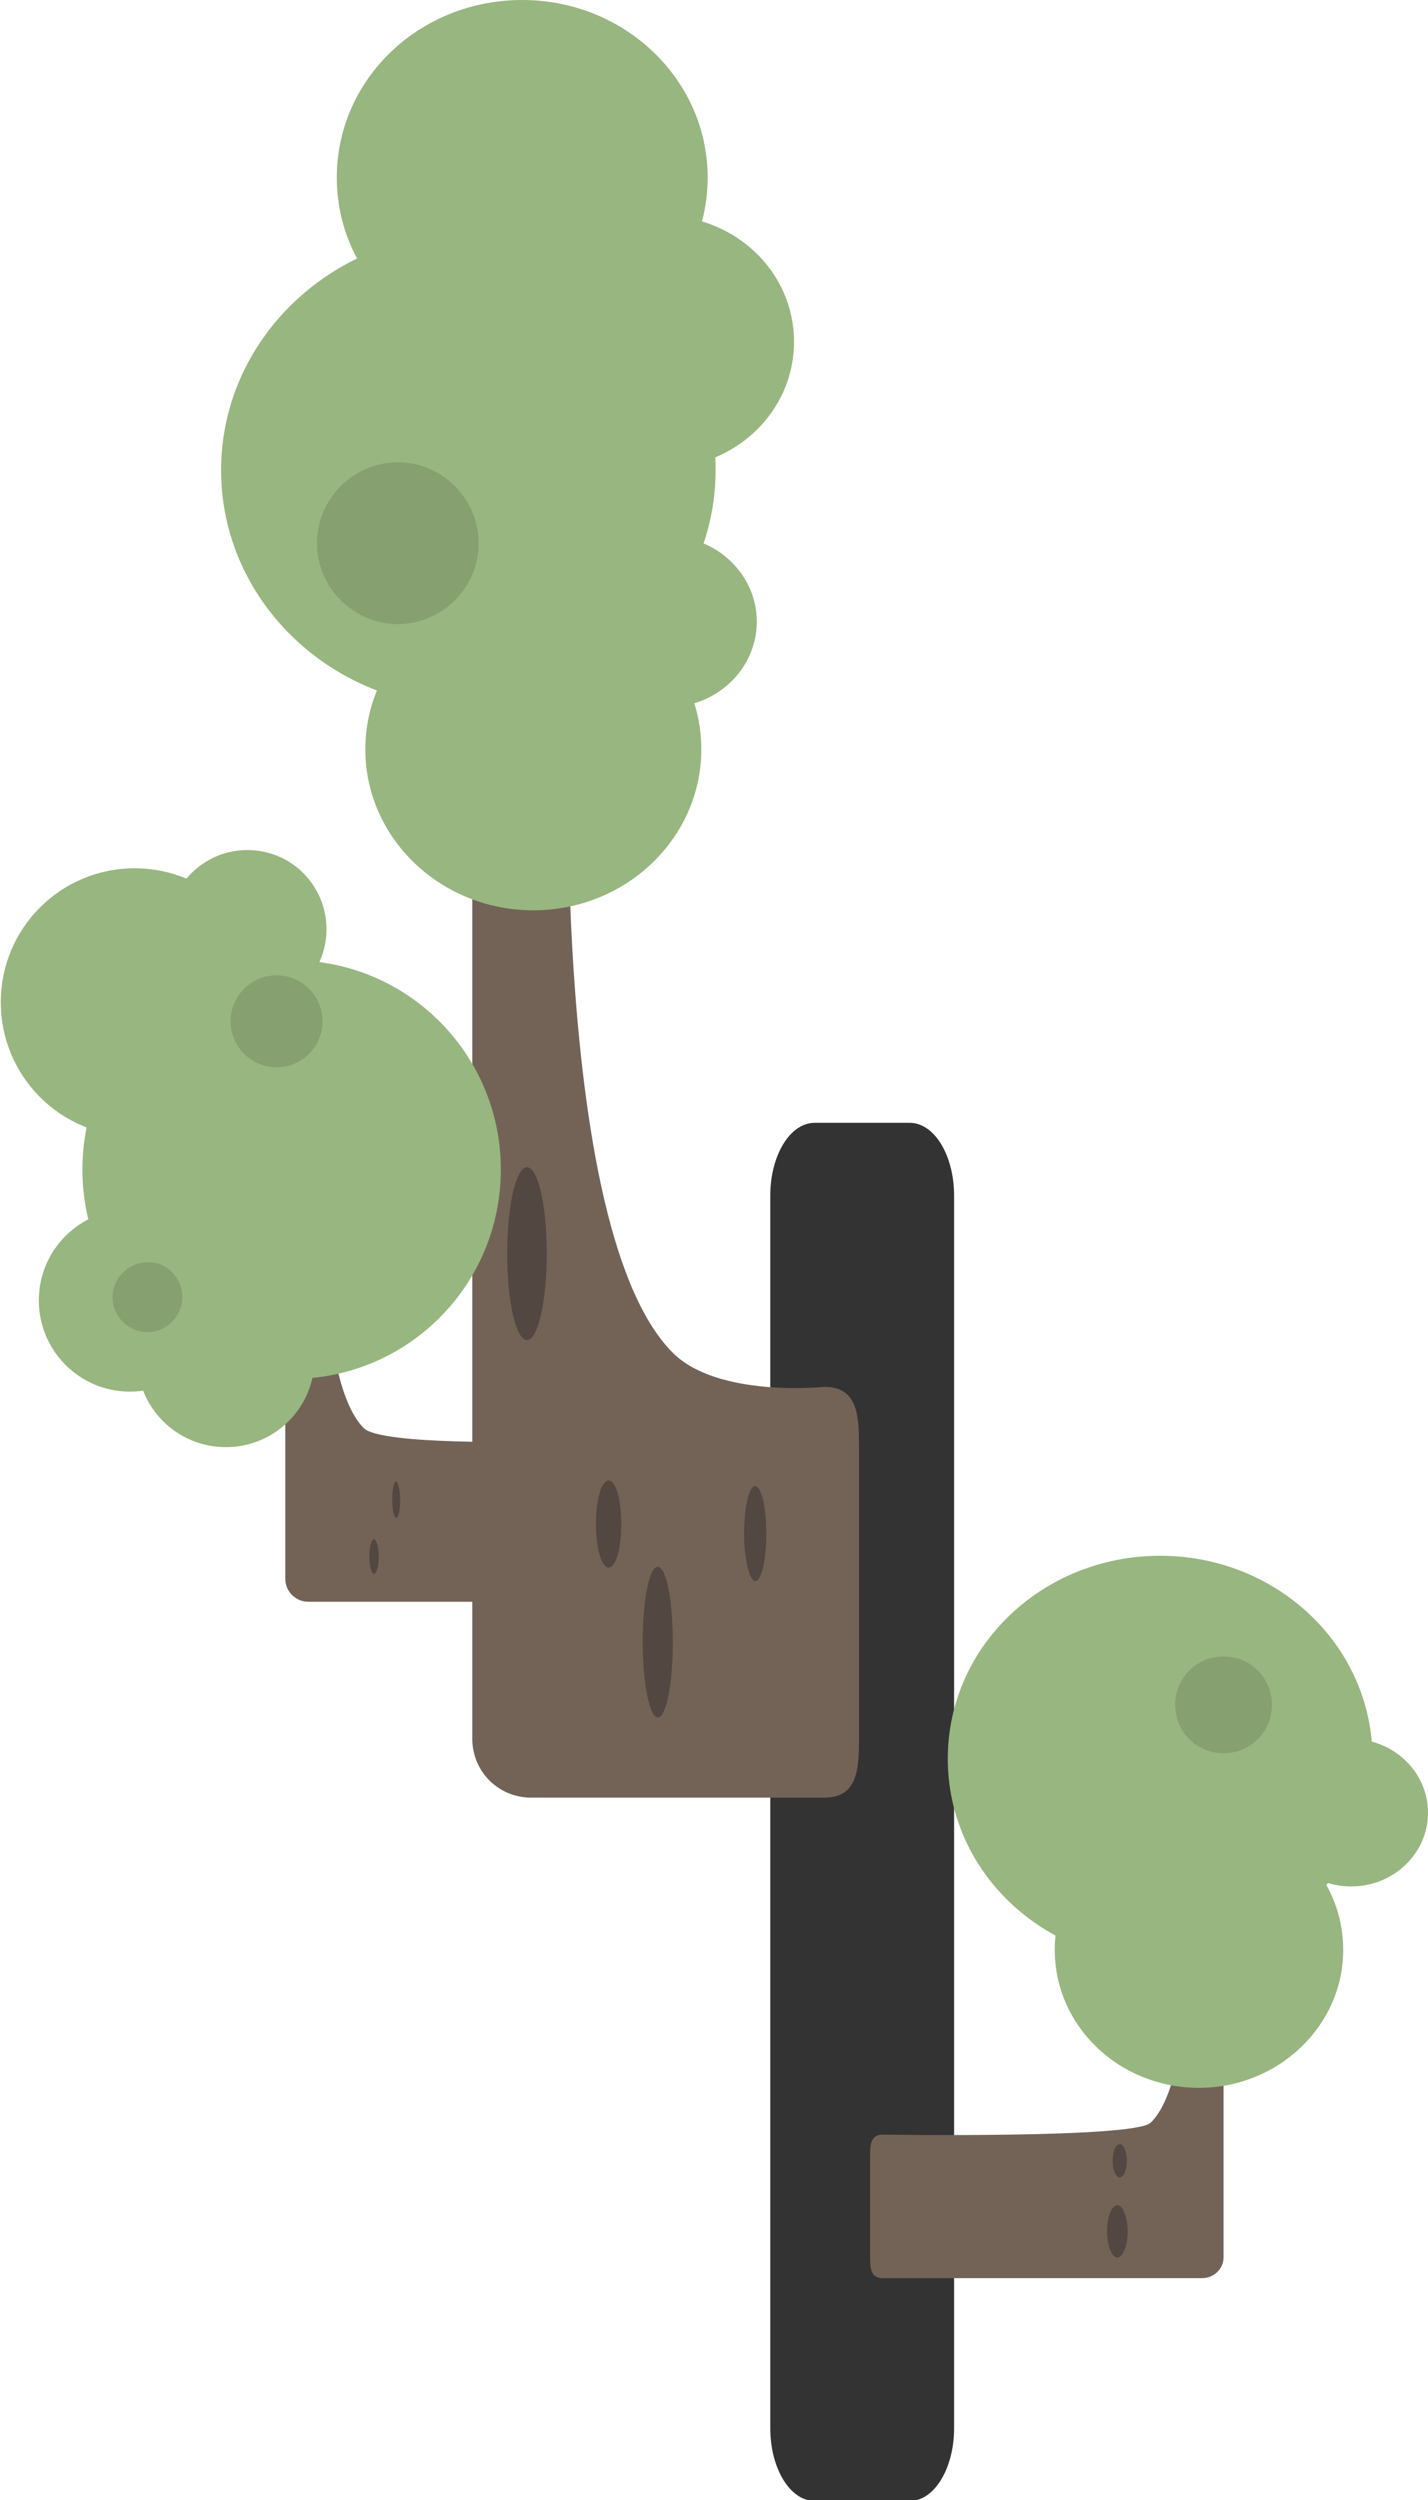 <!-- Generator: Adobe Illustrator 22.1.0, SVG Export Plug-In  -->
<svg version="1.1"
	 xmlns="http://www.w3.org/2000/svg" xmlns:xlink="http://www.w3.org/1999/xlink" xmlns:a="http://ns.adobe.com/AdobeSVGViewerExtensions/3.0/"
	 x="0px" y="0px" width="180.2px" height="315.3px" viewBox="0 0 180.2 315.3" style="enable-background:new 0 0 180.2 315.3;"
	 xml:space="preserve">
<style type="text/css">
	.st0{fill:#333333;}
	.st1{fill:#736357;}
	.st2{fill:#534741;}
	.st3{fill:#98B67F;}
	.st4{fill:#86A070;}
</style>
<defs>
</defs>
<g>
	<g>
		<path class="st0" d="M120.4,306.2c0,5.1-2.5,9.2-5.6,9.2h-12c-3.1,0-5.6-4.1-5.6-9.2V150.8c0-5.1,2.5-9.2,5.6-9.2h12
			c3.1,0,5.6,4.1,5.6,9.2V306.2z"/>
		<g>
			<path class="st1" d="M154.4,236.5v35.3V282v2.7c0,1.4-1.2,2.6-2.7,2.6h-40.3c-1.5,0-1.6-1.2-1.6-2.6v-12.9c0-1.4,0.1-2.6,1.6-2.6
				c0,0,31.7,0.5,33.8-1.5c6-5.8,4.7-31.2,4.7-31.2c0-1.2,1-1.3,2.2-1.3S154.4,235.3,154.4,236.5z"/>
			<path class="st2" d="M140.4,272.5c0,1.1,0.4,2.1,0.9,2.1c0.5,0,0.9-0.9,0.9-2.1c0-1.1-0.4-2.1-0.9-2.1
				C140.8,270.4,140.4,271.3,140.4,272.5z"/>
			<path class="st2" d="M139.7,281.4c0,1.8,0.6,3.3,1.3,3.3c0.7,0,1.3-1.5,1.3-3.3c0-1.8-0.6-3.3-1.3-3.3
				C140.3,278.1,139.7,279.5,139.7,281.4z"/>
			<g>
				<path class="st3" d="M133.1,245.9c0,9.6,8.1,17.4,18.2,17.4c10,0,18.2-7.8,18.2-17.4c0-9.6-8.1-17.4-18.2-17.4
					C141.2,228.5,133.1,236.3,133.1,245.9z"/>
				<path class="st3" d="M160.8,228.6c0,5.1,4.3,9.3,9.7,9.3c5.4,0,9.7-4.2,9.7-9.3c0-5.1-4.3-9.3-9.7-9.3
					C165.1,219.3,160.8,223.5,160.8,228.6z"/>
				<path class="st3" d="M119.6,221.8c0,14.2,12,25.6,26.8,25.6s26.8-11.5,26.8-25.6c0-14.2-12-25.6-26.8-25.6
					S119.6,207.6,119.6,221.8z"/>
			</g>
		</g>
		<g>
			<g>
				<path class="st1" d="M59.6,81.2v101.1v29.2v7.8c0,4.1,3.3,7.4,7.4,7.4h37c4.1,0,4.4-3.3,4.4-7.4v-37c0-4.1-0.3-7.4-4.4-7.4
					c0,0-13.4,1.4-19.1-4.3c-16.6-16.6-12.9-89.4-12.9-89.4c0-3.4-2.8-3.7-6.2-3.7C62.3,77.5,59.6,77.8,59.6,81.2z"/>
				<path class="st2" d="M69,158.1c0,6-1.1,10.9-2.5,10.9c-1.4,0-2.5-4.9-2.5-10.9c0-6,1.1-10.9,2.5-10.9
					C67.9,147.2,69,152.1,69,158.1z"/>
				<path class="st2" d="M78.4,192.2c0,3.1-0.7,5.5-1.6,5.5c-0.9,0-1.6-2.5-1.6-5.5c0-3.1,0.7-5.5,1.6-5.5
					C77.7,186.7,78.4,189.1,78.4,192.2z"/>
				<path class="st2" d="M96.7,193.4c0,3.3-0.6,6-1.4,6c-0.7,0-1.4-2.7-1.4-6c0-3.3,0.6-6,1.4-6C96.1,187.5,96.7,190.1,96.7,193.4z"
					/>
				<path class="st2" d="M84.9,207.1c0,5.2-0.8,9.5-1.9,9.5c-1,0-1.9-4.2-1.9-9.5c0-5.2,0.8-9.5,1.9-9.5
					C84.1,197.6,84.9,201.8,84.9,207.1z"/>
			</g>
			<g>
				<g>
					<path class="st1" d="M36,145.6v39.2v11.3v3c0,1.6,1.3,2.9,2.9,2.9h28.7c1.6,0,1.7-1.3,1.7-2.9v-14.4c0-1.6-0.1-2.9-1.7-2.9
						c0,0-19.5,0.5-21.7-1.7c-6.4-6.4-5-34.7-5-34.7c0-1.3-1.1-1.4-2.4-1.4C37.1,144.1,36,144.3,36,145.6z"/>
					<path class="st2" d="M47.8,196.3c0,1.2-0.3,2.2-0.6,2.2c-0.3,0-0.6-1-0.6-2.2c0-1.2,0.3-2.2,0.6-2.2
						C47.5,194.2,47.8,195.1,47.8,196.3z"/>
					<path class="st2" d="M50.5,189.1c0,1.3-0.2,2.3-0.5,2.3c-0.3,0-0.5-1-0.5-2.3c0-1.3,0.2-2.3,0.5-2.3
						C50.2,186.8,50.5,187.9,50.5,189.1z"/>
				</g>
				<g>
					<path class="st3" d="M39.7,171.3c0,6.2-5,11.2-11.2,11.2c-6.2,0-11.2-5-11.2-11.2c0-6.2,5-11.2,11.2-11.2
						C34.7,160.1,39.7,165.1,39.7,171.3z"/>
					<path class="st3" d="M27.9,164c0,6.4-5.2,11.5-11.5,11.5c-6.4,0-11.5-5.2-11.5-11.5c0-6.4,5.2-11.5,11.5-11.5
						C22.7,152.4,27.9,157.6,27.9,164z"/>
					<path class="st3" d="M63.2,147.5c0,14.6-11.8,26.4-26.4,26.4c-14.6,0-26.4-11.8-26.4-26.4c0-14.6,11.8-26.4,26.4-26.4
						C51.4,121.1,63.2,132.9,63.2,147.5z"/>
					<path class="st3" d="M33.9,126.4c0,9.4-7.6,16.9-16.9,16.9c-9.4,0-16.9-7.6-16.9-16.9c0-9.4,7.6-16.9,16.9-16.9
						C26.3,109.5,33.9,117,33.9,126.4z"/>
					<path class="st3" d="M41.2,117.2c0,5.5-4.5,10-10,10c-5.5,0-10-4.5-10-10c0-5.5,4.5-10,10-10C36.8,107.2,41.2,111.7,41.2,117.2
						z"/>
				</g>
			</g>
			<g>
				<path class="st3" d="M46.1,94.5c0,11.2,9.5,20.3,21.2,20.3c11.7,0,21.2-9.1,21.2-20.3c0-11.2-9.5-20.3-21.2-20.3
					C55.6,74.2,46.1,83.3,46.1,94.5z"/>
				<path class="st3" d="M72.9,78.4c0,6,5.1,10.8,11.3,10.8c6.2,0,11.3-4.8,11.3-10.8c0-6-5.1-10.8-11.3-10.8
					C77.9,67.5,72.9,72.4,72.9,78.4z"/>
				<path class="st3" d="M27.9,59.3c0,16.5,14,29.9,31.2,29.9c17.3,0,31.2-13.4,31.2-29.9c0-16.5-14-29.9-31.2-29.9
					C41.9,29.4,27.9,42.8,27.9,59.3z"/>
				<path class="st3" d="M67,43.1C67,51.9,74.4,59,83.6,59c9.2,0,16.6-7.1,16.6-15.9c0-8.8-7.4-15.9-16.6-15.9
					C74.4,27.2,67,34.3,67,43.1z"/>
				<path class="st3" d="M42.5,22.4c0,12.4,10.5,22.4,23.4,22.4c12.9,0,23.4-10,23.4-22.4C89.3,10,78.8,0,65.9,0
					C52.9,0,42.5,10,42.5,22.4z"/>
			</g>
		</g>
	</g>
	<path class="st4" d="M60.4,68.5c0,5.6-4.6,10.2-10.2,10.2c-5.6,0-10.2-4.6-10.2-10.2c0-5.6,4.6-10.2,10.2-10.2
		C55.8,58.3,60.4,62.9,60.4,68.5z"/>
	<path class="st4" d="M40.7,128.8c0,3.2-2.6,5.8-5.8,5.8c-3.2,0-5.8-2.6-5.8-5.8c0-3.2,2.6-5.8,5.8-5.8
		C38.1,123,40.7,125.6,40.7,128.8z"/>
	<path class="st4" d="M23,163.6c0,2.4-2,4.4-4.4,4.4c-2.4,0-4.4-2-4.4-4.4c0-2.4,2-4.4,4.4-4.4C21,159.1,23,161.1,23,163.6z"/>
	<path class="st4" d="M160.5,215c0,3.4-2.7,6.1-6.1,6.1s-6.1-2.7-6.1-6.1c0-3.4,2.7-6.1,6.1-6.1S160.5,211.6,160.5,215z"/>
</g>
</svg>
